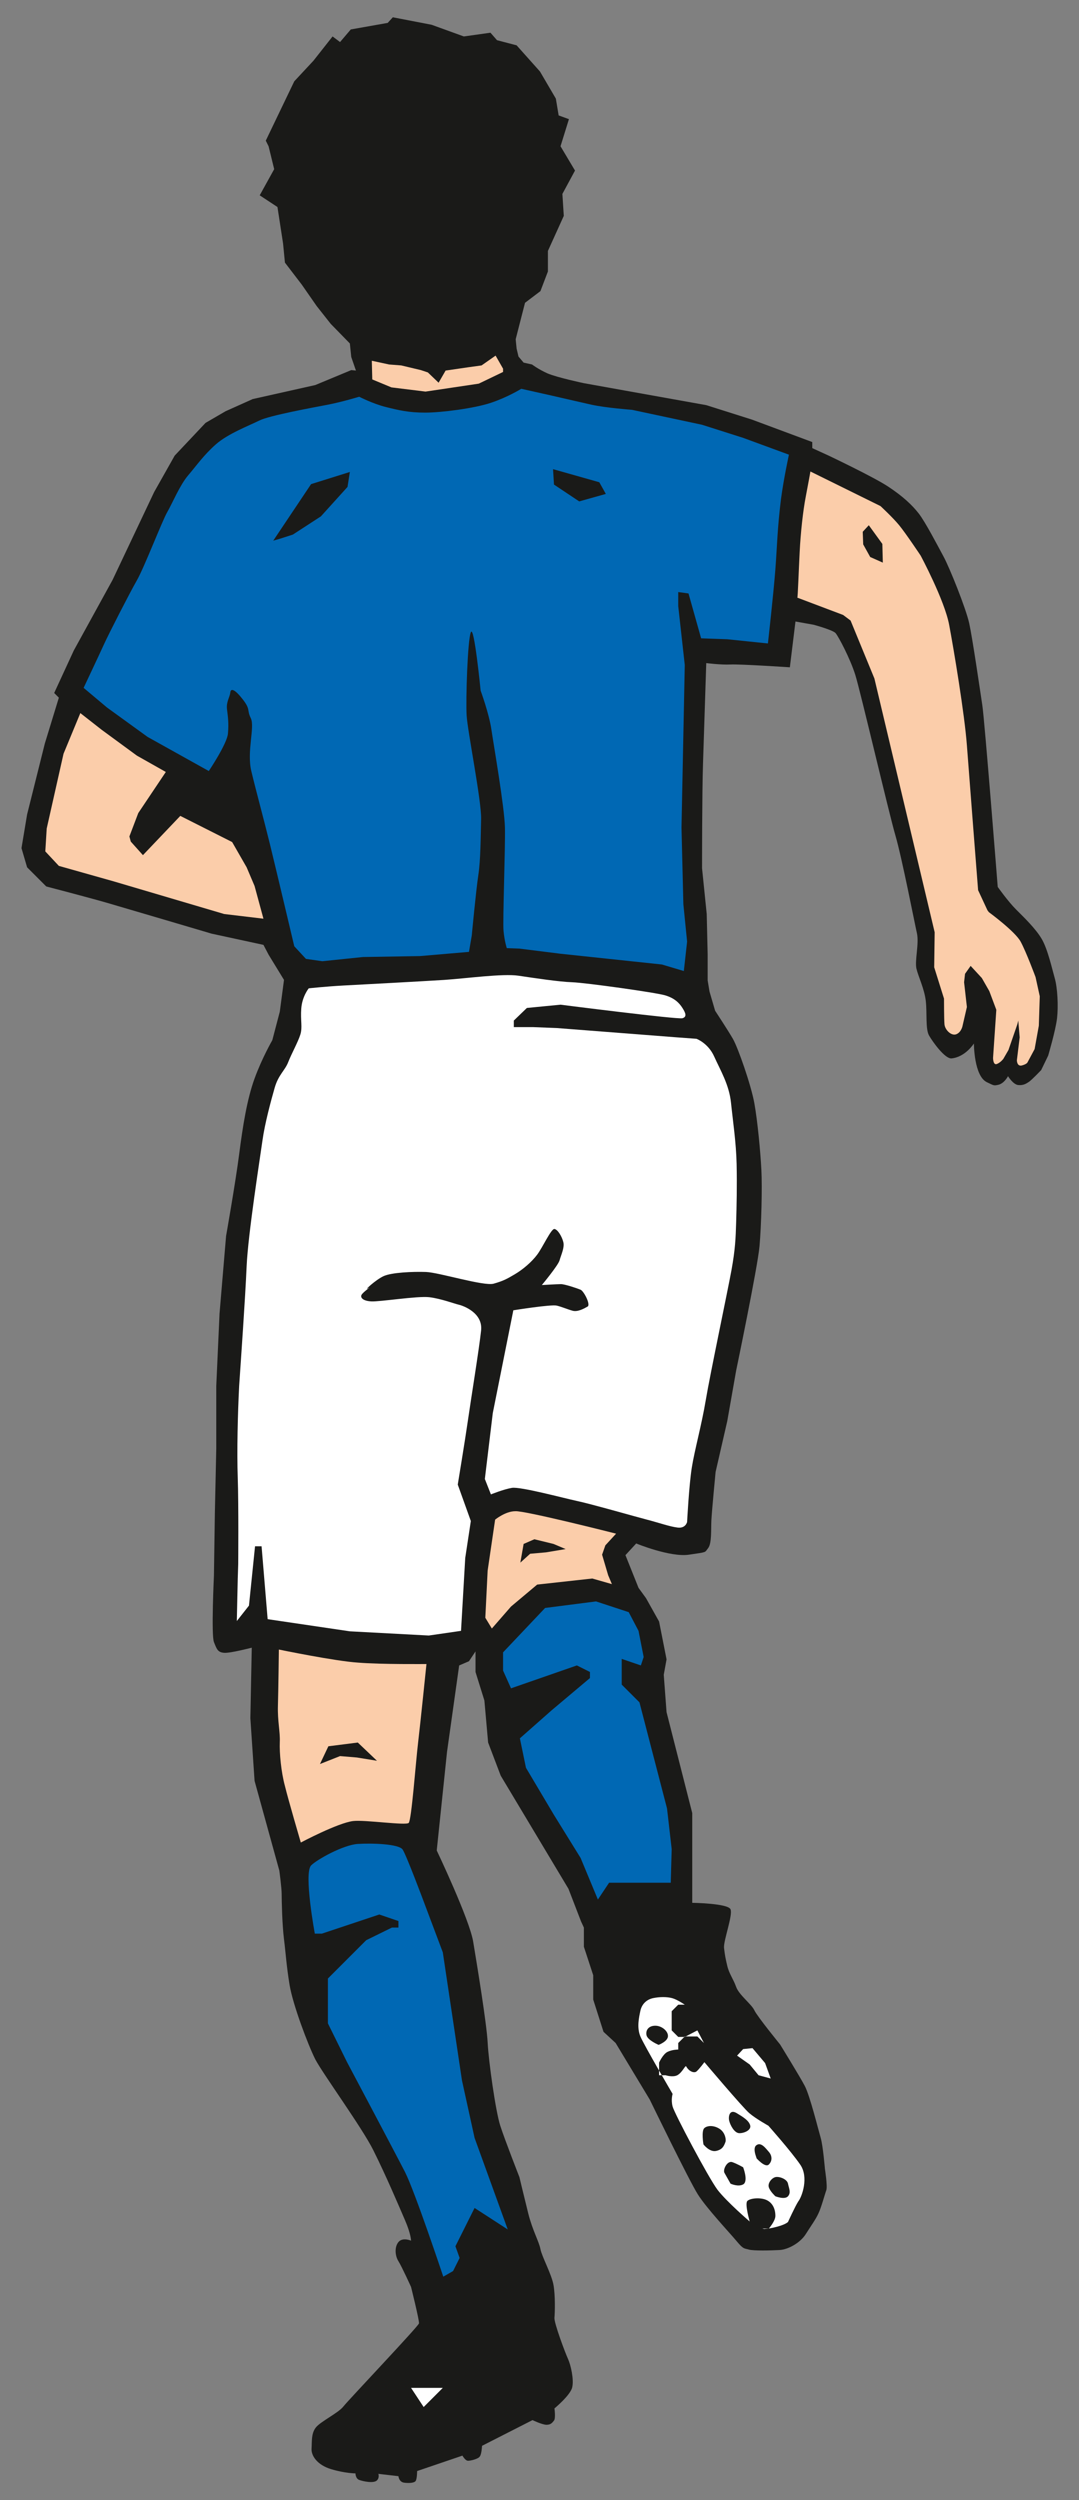 <?xml version="1.0" encoding="utf-8"?>
<!-- Generator: Adobe Illustrator 16.0.4, SVG Export Plug-In . SVG Version: 6.00 Build 0)  -->
<!DOCTYPE svg PUBLIC "-//W3C//DTD SVG 1.1//EN" "http://www.w3.org/Graphics/SVG/1.1/DTD/svg11.dtd">
<svg version="1.1" id="Ebene_1" xmlns:x="http://ns.adobe.com/Extensibility/1.0/" xmlns:i="http://ns.adobe.com/AdobeIllustrator/10.0/" xmlns:graph="http://ns.adobe.com/Graphs/1.0/"
	 xmlns="http://www.w3.org/2000/svg" xmlns:xlink="http://www.w3.org/1999/xlink" xmlns:a="http://ns.adobe.com/AdobeSVGViewerExtensions/3.0/"
	 x="0px" y="0px" width="23.1px" height="53.5px" viewBox="0 0 23.1 53.5" style="enable-background:new 0 0 23.1 53.5;"
	 xml:space="preserve">
<rect x="0" y="0" width="23.1" height="53.5" fill="#808080" stroke="none"/>
<style type="text/css">
<![CDATA[
	.st0{fill-rule:evenodd;clip-rule:evenodd;fill:#1A1A18;}
	.st1{fill:#FBCDAA;}
	.st2{fill-rule:evenodd;clip-rule:evenodd;fill:#FBCDAA;}
	.st3{fill-rule:evenodd;clip-rule:evenodd;fill:#FFFFFF;}
	.st4{fill-rule:evenodd;clip-rule:evenodd;fill:#0068B4;}
]]>
</style>
<path class="st0" d="M21.39,23.21c-0.12,0.03-0.11,0.02-0.26-0.05c-0.28-0.13-0.28-0.83-0.28-0.83s-0.18,0.29-0.48,0.32
	c-0.14,0.01-0.4-0.35-0.48-0.49s-0.04-0.48-0.07-0.74s-0.16-0.52-0.2-0.69s0.06-0.54,0.01-0.76s-0.32-1.61-0.46-2.09
	s-0.75-3.09-0.86-3.44s-0.36-0.82-0.42-0.89s-0.47-0.18-0.47-0.18l-0.39-0.07l-0.12,0.98c0,0-1.06-0.07-1.27-0.06
	s-0.52-0.03-0.52-0.03s-0.05,1.56-0.07,2.17c-0.02,0.6-0.02,2.22-0.02,2.22l0.1,0.98l0.02,0.86v0.56l0.04,0.24l0.12,0.41
	c0,0,0.27,0.41,0.38,0.6s0.39,0.99,0.46,1.38c0.07,0.39,0.13,1.04,0.15,1.42c0.02,0.38,0,1.19-0.04,1.64s-0.5,2.66-0.5,2.66
	l-0.19,1.08l-0.25,1.09c0,0-0.08,0.83-0.09,1.03s0.01,0.5-0.07,0.6c-0.08,0.1-0.01,0.08-0.41,0.14s-1.13-0.24-1.13-0.24l-0.23,0.25
	l0.28,0.7l0.16,0.22l0.28,0.5l0.16,0.81l-0.06,0.33l0.06,0.8l0.55,2.16v1.92c0,0,0.77,0.01,0.82,0.14s-0.15,0.66-0.14,0.82
	c0.02,0.17,0.03,0.22,0.07,0.39s0.13,0.28,0.19,0.45c0.06,0.17,0.33,0.37,0.39,0.5c0.06,0.13,0.55,0.73,0.55,0.73
	s0.42,0.68,0.53,0.89s0.29,0.94,0.34,1.11s0.09,0.66,0.09,0.66s0.06,0.38,0.03,0.46s-0.11,0.38-0.17,0.5
	c-0.06,0.13-0.15,0.25-0.27,0.44s-0.38,0.33-0.56,0.34s-0.56,0.02-0.66-0.01s-0.11,0-0.26-0.18s-0.64-0.7-0.83-1
	s-1.03-2.03-1.03-2.03l-0.73-1.21l-0.26-0.24l-0.22-0.69v-0.52l-0.2-0.61v-0.41l-0.06-0.13l-0.27-0.7l-1.45-2.42l-0.27-0.71
	l-0.08-0.9l-0.19-0.61l0-0.44l-0.14,0.21l-0.21,0.09l-0.26,1.85L9.35,39.6c0,0,0.7,1.47,0.78,1.95c0.08,0.48,0.29,1.76,0.31,2.16
	s0.17,1.47,0.27,1.78c0.1,0.31,0.41,1.1,0.41,1.1s0.1,0.42,0.19,0.78c0.09,0.36,0.23,0.6,0.26,0.76s0.24,0.54,0.28,0.77
	s0.03,0.59,0.02,0.7s0.23,0.75,0.29,0.88c0.06,0.13,0.13,0.44,0.09,0.61s-0.38,0.45-0.38,0.45s0.03,0.21-0.01,0.26
	c-0.04,0.05-0.07,0.09-0.16,0.09s-0.3-0.1-0.3-0.1l-1.08,0.55c0,0-0.01,0.19-0.05,0.23c-0.03,0.05-0.19,0.09-0.25,0.09
	c-0.06,0-0.12-0.11-0.12-0.11l-0.97,0.33c0,0,0,0.16-0.03,0.21s-0.16,0.05-0.24,0.04c-0.12-0.01-0.13-0.14-0.13-0.14L8.1,52.94
	c0,0,0.03,0.08-0.03,0.14C8,53.15,7.77,53.1,7.69,53.07c-0.08-0.03-0.08-0.14-0.08-0.14s-0.22,0-0.52-0.09
	c-0.3-0.09-0.43-0.29-0.42-0.44s-0.01-0.32,0.09-0.45s0.48-0.31,0.59-0.45s1.61-1.72,1.62-1.78S8.8,48.94,8.8,48.94
	s-0.2-0.44-0.27-0.55s-0.09-0.3,0-0.41c0.09-0.11,0.27-0.03,0.27-0.03s0-0.14-0.13-0.44s-0.4-0.94-0.68-1.5
	c-0.24-0.48-1.07-1.62-1.24-1.94c-0.16-0.32-0.48-1.17-0.55-1.59c-0.07-0.43-0.08-0.66-0.12-0.98c-0.04-0.32-0.05-0.84-0.05-0.97
	s-0.05-0.5-0.05-0.5l-0.53-1.92l-0.09-1.34l0.03-1.51c0,0-0.46,0.12-0.59,0.11c-0.14-0.01-0.16-0.08-0.22-0.23
	c-0.06-0.15,0-1.42,0-1.42l0.02-1.34L4.63,31v-1.34l0.07-1.55l0.14-1.66c0,0,0.2-1.13,0.28-1.75c0.08-0.62,0.17-1.18,0.33-1.62
	s0.38-0.82,0.38-0.82l0.16-0.61l0.09-0.68l-0.33-0.54l-0.11-0.21l-1.11-0.24c0,0-1.86-0.55-2.24-0.66s-1.3-0.35-1.3-0.35l-0.41-0.41
	l-0.12-0.41l0.12-0.72l0.38-1.52l0.3-0.98l-0.1-0.1l0.42-0.91l0.83-1.51l0.89-1.88l0.44-0.78l0.66-0.7l0.43-0.25l0.58-0.26l1.34-0.3
	l0.77-0.32l0.1,0.01l-0.1-0.29L7.49,7.35L7.08,6.93l-0.3-0.38L6.46,6.09L6.1,5.62L6.06,5.21L5.94,4.43L5.56,4.18l0.31-0.56
	L5.75,3.13L5.69,3.01L6.3,1.74l0.41-0.44l0.41-0.52L7.28,0.9l0.23-0.27L8.3,0.49l0.11-0.12l0.83,0.16l0.69,0.25L10.5,0.7l0.14,0.16
	l0.42,0.11l0.5,0.56l0.34,0.58l0.06,0.36l0.22,0.08L12,3.13l0.31,0.52l-0.27,0.5l0.03,0.47l-0.34,0.75v0.44l-0.16,0.42l-0.33,0.25
	l-0.2,0.78l0.02,0.2l0.04,0.17l0.11,0.13l0.18,0.04c0,0,0.13,0.1,0.33,0.19C11.93,8.08,12.5,8.2,12.5,8.2s0.56,0.1,0.89,0.16
	s1.73,0.31,1.73,0.31l0.98,0.31l1.29,0.48v0.13l0.35,0.16c0,0,0.95,0.45,1.27,0.66s0.52,0.4,0.66,0.58s0.4,0.68,0.53,0.92
	s0.48,1.11,0.55,1.43s0.23,1.42,0.28,1.75s0.33,3.89,0.33,3.89s0.22,0.31,0.39,0.48s0.42,0.41,0.55,0.63s0.22,0.63,0.28,0.84
	s0.08,0.6,0.05,0.86s-0.19,0.8-0.19,0.8l-0.15,0.31c0,0-0.2,0.21-0.26,0.25s-0.12,0.08-0.23,0.07s-0.22-0.19-0.22-0.19
	S21.51,23.17,21.39,23.21z"/>
<path id="skin-arm-r" class="st2" d="M17.12,11.81c0.02-0.4,0.07-0.87,0.13-1.18s0.1-0.54,0.1-0.54l1.5,0.74c0,0,0.26,0.24,0.4,0.41
	s0.46,0.65,0.46,0.65s0.51,0.95,0.61,1.48s0.33,1.91,0.38,2.58s0.24,3.1,0.24,3.1l0.2,0.43l0.03,0.04c0,0,0.56,0.41,0.68,0.63
	s0.32,0.76,0.32,0.76l0.09,0.41l-0.02,0.63l-0.09,0.5L22,22.73c0,0-0.01,0.04-0.12,0.07s-0.11-0.11-0.11-0.11l0.06-0.49l-0.03-0.36
	l-0.02,0.08l-0.19,0.55l-0.11,0.19c0,0-0.06,0.08-0.14,0.11s-0.08-0.13-0.08-0.13l0.07-1.03l-0.15-0.4l-0.16-0.28l-0.24-0.26
	l-0.12,0.17l-0.02,0.18l0.06,0.53l-0.09,0.39c0,0-0.02,0.14-0.13,0.19s-0.25-0.09-0.26-0.21s-0.01-0.55-0.01-0.55l-0.21-0.67
	l0.01-0.75l-1.29-5.43l-0.51-1.24l-0.16-0.12l-0.98-0.37C17.08,12.79,17.1,12.2,17.12,11.81z"/>
<polygon class="st0" points="18.63,11.92 18.48,11.65 18.47,11.38 18.6,11.24 18.89,11.64 18.9,12.04 18.63,11.92 "/>
<path class="st3" d="M16.87,47.55c-0.1,0.09-0.41,0.14-0.41,0.14h-0.14l0.04,0.01l0.1-0.01c0,0,0.14-0.16,0.14-0.27
	c0-0.15-0.06-0.28-0.19-0.34S16.06,47.04,16,47.1s0.05,0.44,0.05,0.44s-0.49-0.42-0.69-0.68c-0.2-0.27-0.92-1.63-0.96-1.78
	s0-0.27,0-0.27s-0.61-1.04-0.69-1.23s-0.03-0.41,0-0.55s0.13-0.24,0.27-0.27s0.3-0.03,0.41,0s0.27,0.14,0.27,0.14h-0.14l-0.14,0.14
	v0.41l0.14,0.14h0.14l0.27-0.14l0.14,0.27l-0.14-0.14h-0.27l-0.14,0.14v0.14c0,0-0.13,0-0.23,0.05s-0.18,0.23-0.18,0.23v0.27h0.14
	c0,0,0.15,0.05,0.25,0c0.11-0.06,0.17-0.22,0.19-0.19c0.06,0.11,0.17,0.15,0.22,0.11c0.06-0.05,0.17-0.2,0.17-0.2
	s0.82,0.97,0.96,1.09s0.41,0.27,0.41,0.27s0.48,0.54,0.68,0.83c0.19,0.27,0.04,0.69-0.04,0.79C17.02,47.22,16.87,47.55,16.87,47.55
	S16.99,47.43,16.87,47.55z"/>
<path class="st0" d="M16.6,47c0,0-0.11-0.1-0.14-0.19s0.06-0.2,0.14-0.22s0.25,0.04,0.27,0.14c0.02,0.1,0.07,0.19,0,0.27
	S16.6,47,16.6,47L16.6,47z"/>
<path id="player-jersey" class="st4" d="M16.44,13.77l-0.87-0.09l-0.56-0.02l-0.27-0.96l-0.22-0.03l0,0.3l0.14,1.26l-0.07,3.48
	l0.04,1.64l0.08,0.8l-0.07,0.63l-0.47-0.14L12,20.41l-0.88-0.11l-0.27-0.01c0,0-0.05-0.15-0.07-0.37s0.04-1.77,0.03-2.21
	s-0.24-1.76-0.29-2.1s-0.23-0.83-0.23-0.83s-0.14-1.42-0.21-1.25s-0.11,1.44-0.09,1.78s0.32,1.83,0.31,2.22s-0.01,0.87-0.06,1.2
	s-0.14,1.29-0.14,1.29l-0.06,0.35l-1.05,0.09l-1.22,0.02l-0.87,0.09l-0.35-0.05L6.3,20.25c0,0-0.39-1.65-0.52-2.18
	s-0.3-1.15-0.4-1.57s0.08-0.94-0.01-1.13c-0.09-0.18,0-0.18-0.17-0.4s-0.26-0.25-0.27-0.15s-0.09,0.2-0.07,0.36
	c0.02,0.16,0.04,0.3,0.02,0.52s-0.41,0.8-0.41,0.8l-1.31-0.73l-0.87-0.63l-0.5-0.42c0,0,0.34-0.72,0.44-0.94s0.54-1.08,0.7-1.36
	s0.54-1.27,0.65-1.46s0.27-0.58,0.45-0.79s0.33-0.43,0.59-0.66S5.33,9.11,5.55,9s1.16-0.28,1.47-0.34s0.67-0.17,0.67-0.17
	s0.29,0.15,0.57,0.22s0.49,0.12,0.84,0.12s1.05-0.09,1.41-0.21s0.65-0.3,0.65-0.3l0.67,0.15c0,0,0.52,0.12,0.83,0.19
	c0.32,0.07,0.87,0.11,0.87,0.11l1.5,0.32l0.88,0.28l0.98,0.36c0,0-0.11,0.5-0.17,0.95c-0.08,0.65-0.08,0.97-0.12,1.5
	C16.56,12.71,16.44,13.77,16.44,13.77z"/>
<polygon class="st3" points="16.05,44.18 15.78,43.99 15.91,43.85 16.11,43.83 16.38,44.15 16.5,44.48 16.24,44.41 "/>
<path class="st0" d="M16.19,46.18c0.05,0.08-0.1-0.19,0-0.27c0.1-0.08,0.2,0.06,0.27,0.14s0.08,0.19,0,0.27
	C16.38,46.4,16.19,46.18,16.19,46.18S16.14,46.1,16.19,46.18z"/>
<path id="player-shorts" class="st3" d="M15.11,29.96c-0.09,0.54-0.24,1.07-0.3,1.45c-0.06,0.38-0.1,1.16-0.1,1.16
	s-0.03,0.14-0.2,0.12s-0.39-0.1-0.66-0.17s-1.21-0.34-1.5-0.4c-0.28-0.06-1.21-0.31-1.39-0.28s-0.45,0.14-0.45,0.14l-0.13-0.33
	l0.17-1.41l0.44-2.2c0,0,0.81-0.13,0.93-0.1s0.23,0.08,0.34,0.11s0.25-0.05,0.32-0.09s-0.08-0.33-0.15-0.36s-0.34-0.12-0.42-0.12
	S11.6,27.5,11.6,27.5s0.35-0.42,0.38-0.53s0.11-0.27,0.08-0.39s-0.12-0.27-0.19-0.28c-0.07-0.01-0.25,0.39-0.37,0.55
	s-0.31,0.32-0.48,0.42s-0.24,0.14-0.45,0.2c-0.21,0.06-1.17-0.24-1.45-0.25s-0.74,0.01-0.91,0.09s-0.43,0.32-0.33,0.26
	s-0.11,0.08-0.14,0.14s0.03,0.13,0.21,0.14s0.99-0.12,1.24-0.09s0.54,0.14,0.63,0.16s0.52,0.17,0.48,0.55s-0.22,1.49-0.28,1.91
	s-0.22,1.39-0.22,1.39l0.28,0.78l-0.12,0.79l-0.09,1.56L9.18,35l-1.69-0.09l-1.76-0.26L5.6,33.09H5.46l-0.13,1.27l-0.26,0.33
	l0.02-0.91l0.01-0.31c0,0,0.01-1.26-0.01-1.84c-0.02-0.58,0-1.38,0.03-1.97c0.04-0.59,0.13-1.87,0.16-2.56s0.29-2.34,0.34-2.7
	s0.18-0.84,0.26-1.12s0.22-0.37,0.29-0.55s0.21-0.43,0.26-0.59s0-0.3,0.02-0.56s0.16-0.43,0.16-0.43s0.37-0.04,0.74-0.06
	s1.7-0.09,2.16-0.12s1.25-0.14,1.59-0.09s0.86,0.13,1.15,0.14s1.79,0.22,1.99,0.28s0.3,0.16,0.37,0.27s0.1,0.19,0,0.22
	S12,21.5,12,21.5l-0.72,0.07L11,21.84v0.14h0.41L11.92,22l2.58,0.2l0.41,0.03c0,0,0.25,0.09,0.38,0.38s0.32,0.6,0.36,0.99
	s0.11,0.85,0.12,1.31c0.01,0.46,0,0.91-0.01,1.25c-0.01,0.34-0.02,0.58-0.1,1.02S15.2,29.42,15.11,29.96z"/>
<path class="st0" d="M15.61,45.38c-0.02-0.09,0.01-0.25,0.16-0.16s0.26,0.16,0.29,0.26s-0.12,0.17-0.23,0.17
	S15.63,45.47,15.61,45.38z"/>
<path class="st0" d="M15.53,45.84c-0.03,0.08-0.06,0.16-0.2,0.19s-0.27-0.14-0.27-0.14s-0.05-0.29,0.02-0.35s0.21-0.06,0.33,0.02
	S15.55,45.8,15.53,45.84z"/>
<path class="st0" d="M15.64,46.73c0,0-0.09-0.16-0.13-0.23s0.06-0.27,0.17-0.23s0.23,0.11,0.23,0.11s0.11,0.28,0.01,0.36
	C15.81,46.81,15.64,46.73,15.64,46.73z"/>
<polygon id="player-sock-r" class="st4" points="13.04,40.29 12.8,40.65 12.43,39.76 11.86,38.84 11.26,37.83 11.13,37.2 
	11.81,36.6 12.63,35.91 12.63,35.78 12.35,35.64 10.94,36.13 10.77,35.75 10.77,35.36 11.67,34.41 12.76,34.27 13.46,34.5 
	13.67,34.9 13.78,35.46 13.72,35.64 13.31,35.5 13.31,36.05 13.69,36.43 14.28,38.7 14.38,39.57 14.36,40.29 13.04,40.29 "/>
<path class="st0" d="M14.1,43.76c0,0-0.24-0.1-0.26-0.21s0.05-0.2,0.19-0.2s0.28,0.12,0.27,0.23S14.1,43.76,14.1,43.76L14.1,43.76z"
	/>
<path id="skin-leg-r" class="st2" d="M13.19,32.82l-0.23,0.25l-0.07,0.2l0.13,0.44l0.08,0.19l-0.42-0.12l-1.18,0.13l-0.56,0.47
	l-0.41,0.47l-0.14-0.23l0.05-1.01l0.16-1.09c0,0,0.22-0.18,0.43-0.18C11.22,32.32,13.19,32.82,13.19,32.82z"/>
<path id="player-sock-l" class="st4" d="M9.84,48.32L9.7,48.6l-0.21,0.12c0,0-0.61-1.83-0.82-2.24s-1.24-2.35-1.24-2.35
	L7.02,43.3v-0.96l0.82-0.82l0.55-0.27h0.14v-0.14l-0.41-0.14l-1.23,0.41H6.74c0,0-0.24-1.29-0.08-1.46c0.13-0.13,0.69-0.44,1-0.46
	s0.88,0,0.96,0.12c0.08,0.12,0.45,1.11,0.45,1.11l0.41,1.09l0.41,2.74l0.27,1.23l0.71,1.96l-0.71-0.46l-0.41,0.82L9.84,48.32z"/>
<path id="skin-leg-l" class="st2" d="M7.67,35.58c0.49,0.04,1.46,0.03,1.46,0.03S9,36.88,8.95,37.3s-0.14,1.65-0.2,1.71
	s-0.94-0.07-1.19-0.04c-0.33,0.04-1.12,0.46-1.12,0.46s-0.27-0.92-0.34-1.21c-0.08-0.29-0.12-0.71-0.11-0.94
	C6,37.06,5.94,36.83,5.95,36.5s0.02-1.2,0.02-1.2S7.18,35.55,7.67,35.58z"/>
<polygon class="st3" points="9.07,51.51 8.8,51.1 9.48,51.1 9.07,51.51 "/>
<polygon id="skin-arm-l" class="st1" points="2.43,18.86 1.26,18.53 0.97,18.22 1,17.73 1.36,16.13 1.72,15.26 2.18,15.62
	2.93,16.17 3.55,16.52 2.96,17.4 2.77,17.9 2.8,18.01 3.06,18.3 3.86,17.46 4.97,18.02 5.28,18.56 5.45,18.96 5.64,19.66 4.8,19.56 
	"/>
<polygon id="skin-neck" class="st2" points="10.77,7.96 10.77,7.89 10.61,7.61 10.31,7.82 10.02,7.86 9.54,7.93 9.39,8.19 
	9.16,7.97 9.01,7.92 8.59,7.82 8.33,7.8 7.96,7.72 7.97,8.12 8.38,8.29 9.11,8.38 10.25,8.21 "/>
<polygon class="st0" points="11.85,33.04 11.44,32.94 11.21,33.04 11.14,33.44 11.35,33.25 11.69,33.22 12.11,33.15 "/>
<polygon class="st0" points="7.86,37.48 7.66,37.29 7.03,37.37 6.85,37.75 7.28,37.58 7.64,37.61 8.07,37.68 "/>
<polygon class="st0" points="12.4,10.73 11.86,10.37 11.84,10.04 12.83,10.32 12.97,10.57 12.4,10.73 "/>
<polygon class="st0" points="6.87,11.05 6.27,11.44 5.99,11.53 5.85,11.57 6.66,10.36 7.49,10.1 7.44,10.42 6.87,11.05 "/>
<polygon id="hair" class="st0" points="6.22,3.56 6.1,3.09 6.07,3 6.47,2.09 6.8,1.69 7.21,1.2 7.36,1.29 7.76,1.01 8.44,0.88 
	8.53,0.77 9.25,0.91 9.85,1.13 10.35,1.06 10.48,1.2 10.84,1.3 11.28,1.8 11.58,2.31 11.63,2.63 11.82,2.69 11.66,3.22 11.93,3.68 
	11.7,4.12 11.72,4.54 11.43,5.2 11.43,5.59 11.29,5.96 11.01,6.18 10.83,6.77 10.74,7.13 10.3,7.34 10,7.39 9.5,7.48 9.34,7.64 
	9.11,7.48 8.96,7.43 8.51,7.38 8.25,7.36 7.83,7.29 7.71,7.08 7.31,6.7 7.02,6.31 6.77,5.95 6.46,5.48 6.43,5.05 6.29,4.22 
	5.98,4.05 "/>
</svg>
